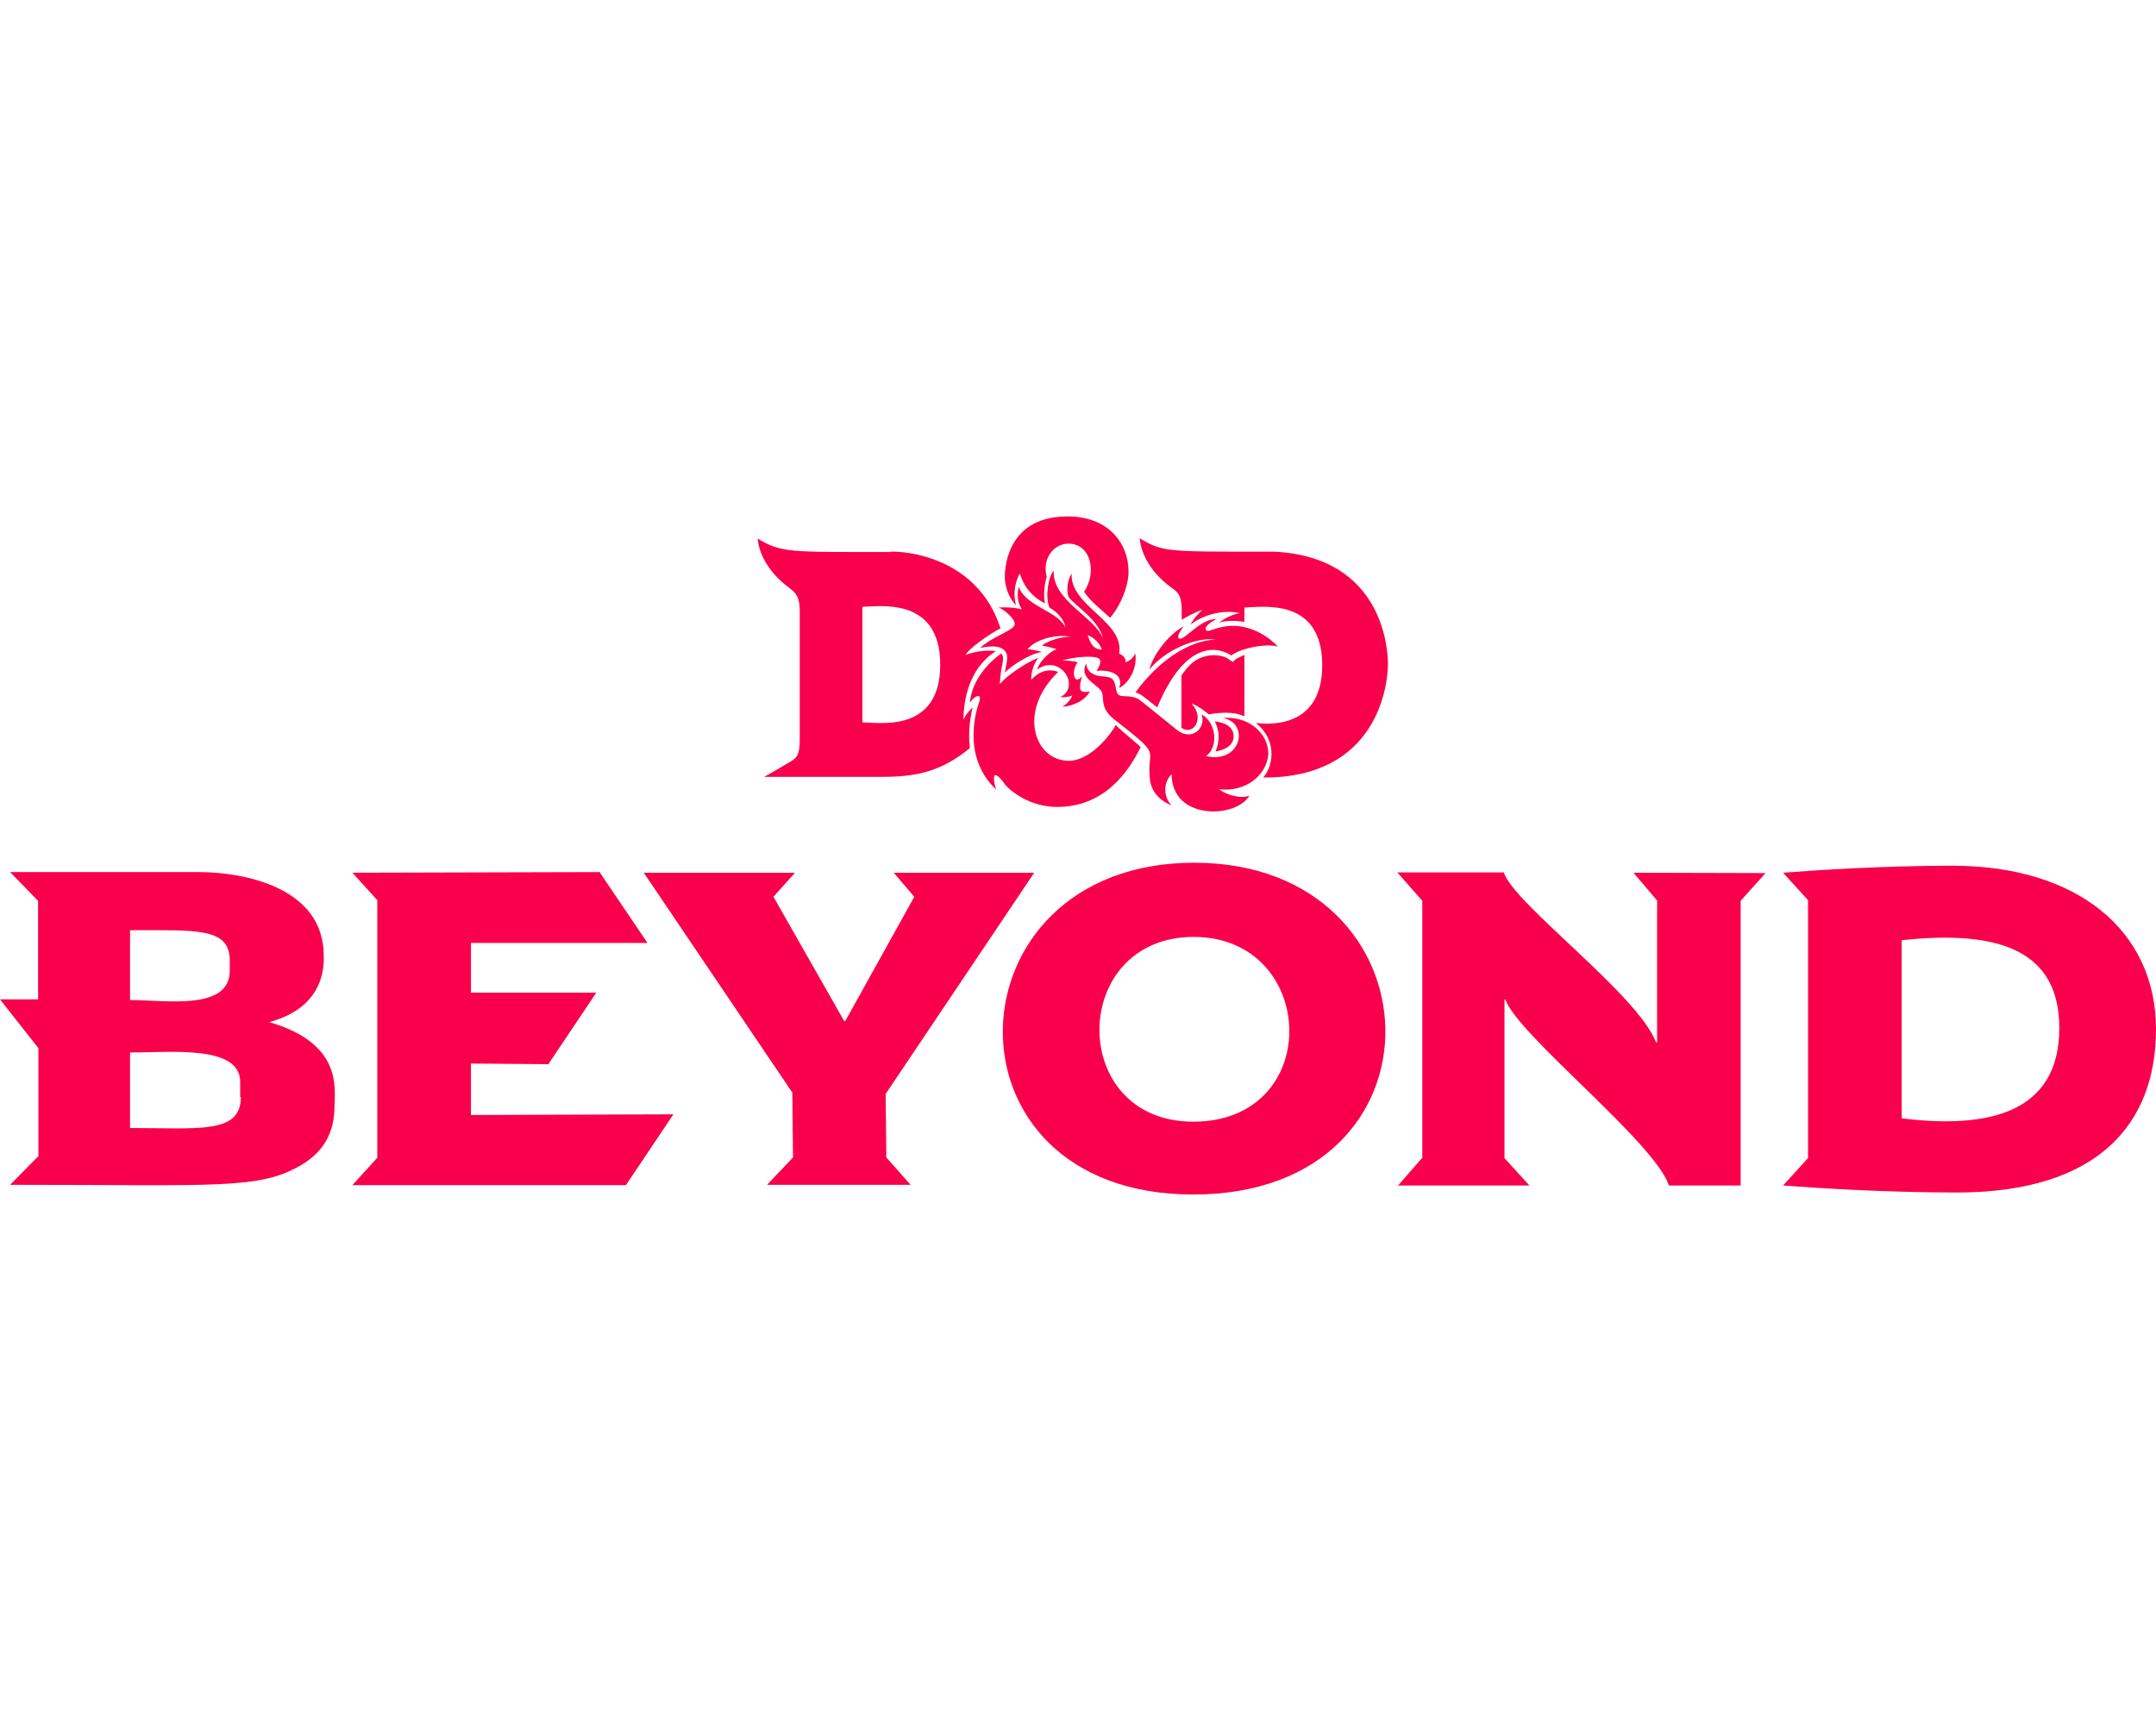 <svg width="92" height="73" viewBox="0 0 92 73" fill="none" xmlns="http://www.w3.org/2000/svg">
<path d="M45.109 34.433C47.093 34.433 48.127 32.993 48.674 31.881C48.53 31.724 47.955 31.282 47.61 30.939C47.265 31.552 46.431 32.465 45.612 32.465C44.146 32.465 43.398 30.369 45.152 28.672C45.08 28.644 44.534 28.416 44.002 29.015C44.002 28.587 44.146 28.288 44.304 28.074C43.801 28.259 42.895 28.872 42.665 29.2C42.694 28.373 42.895 28.131 42.751 27.917L42.722 27.888C42.722 27.888 41.501 28.687 41.386 29.984C41.386 29.984 41.544 29.756 41.688 29.713C41.774 29.671 41.874 29.713 41.774 29.984C41.745 30.07 40.94 32.223 42.507 33.691C42.421 33.463 42.234 32.608 42.852 33.42C42.809 33.435 43.686 34.433 45.109 34.433ZM52.641 31.424C52.641 30.854 51.937 30.797 51.836 30.783C52.124 31.339 51.966 31.852 51.865 32.066C52.224 32.009 52.641 31.838 52.641 31.424ZM54.122 32.166C54.122 31.253 53.231 30.54 52.181 30.64C53.331 30.825 52.986 32.608 51.462 32.265C51.994 31.895 51.922 30.854 51.276 30.483C51.477 31.082 50.844 31.652 50.212 31.139C49.867 30.868 49.062 30.198 48.688 29.913C48.343 29.613 47.898 29.77 47.739 29.656C47.553 29.499 47.667 29.114 47.423 28.943C47.193 28.829 46.992 28.901 46.733 28.801C46.503 28.715 46.345 28.53 46.359 28.302C46 28.929 46.848 29.2 47.006 29.514C47.15 29.785 46.891 30.198 47.581 30.726C49.709 32.38 48.889 31.866 49.076 33.306C49.163 33.919 49.68 34.261 49.996 34.361C49.694 34.09 49.579 33.449 49.996 33.035C49.996 35.017 52.756 34.932 53.317 33.948C52.972 34.105 52.311 33.919 52.023 33.677C53.13 33.819 54.064 33.092 54.122 32.166ZM48.458 29.542C48.746 29.656 48.688 29.642 49.378 30.184C50.844 26.691 52.498 27.945 52.541 27.974C52.857 27.703 53.949 27.432 54.524 27.589C54.179 27.204 53.446 26.705 52.612 26.705C51.937 26.705 51.549 27.019 51.462 26.89C51.347 26.691 51.922 26.405 51.922 26.405C51.146 26.434 50.542 27.361 50.312 27.247C50.154 27.175 50.514 26.719 50.514 26.719C49.781 27.133 49.177 28.017 49.047 28.573C49.709 27.746 51.031 27.175 51.879 27.29C50.37 27.361 49.076 28.672 48.458 29.542ZM83.317 36.942C80.342 36.942 77.567 37.127 76.087 37.241L77.151 38.41V49.418L76.087 50.587C77.582 50.701 80.529 50.886 83.504 50.886C89.556 50.886 92 47.935 92 43.914C92 39.736 88.665 36.942 83.317 36.942ZM81.147 47.721V40.121C85.474 39.651 87.874 40.663 87.874 43.871C87.874 47.521 84.798 48.177 81.147 47.721ZM43.355 25.807C43.211 25.322 43.326 24.823 43.513 24.466C43.657 24.894 43.887 25.379 44.591 25.75C44.519 25.407 44.562 24.951 44.663 24.609C44.462 23.839 44.965 23.198 45.583 23.198C46.575 23.198 46.805 24.452 46.259 25.251C46.561 25.707 47.049 26.049 47.366 26.363C47.826 25.835 48.156 25.008 48.156 24.395C48.156 23.226 47.366 22.128 45.756 22.043C42.881 21.914 42.852 24.409 42.881 24.737C42.953 25.479 43.369 25.849 43.355 25.807ZM43.297 26.662C43.226 26.919 42.291 27.19 41.831 27.646C42.521 27.503 42.837 27.617 42.953 27.902C43.024 28.102 42.924 28.387 42.881 28.701C43.111 28.444 43.887 27.917 44.462 27.817C44.318 27.774 43.973 27.703 43.844 27.703C44.261 27.218 45.181 27.061 45.684 27.175C45.367 27.147 44.721 27.332 44.462 27.546C44.692 27.589 44.893 27.632 45.08 27.703C44.778 27.817 44.39 28.188 44.246 28.573C45.252 27.86 46.129 29.314 45.252 29.742C45.367 29.77 45.641 29.742 45.756 29.671C45.712 29.827 45.483 30.098 45.324 30.155C45.741 30.155 46.331 29.884 46.503 29.499C46.503 29.499 46.244 29.585 46.129 29.471C46.014 29.357 46.172 28.858 46.172 28.858C45.842 29.271 45.684 28.672 45.986 28.259C45.842 28.216 45.483 28.173 45.324 28.188C45.784 28.031 46.819 27.931 46.934 28.145C47.021 28.302 46.791 28.63 46.791 28.63C47.366 28.558 47.984 28.787 47.754 29.357C48.171 29.157 48.544 28.516 48.444 27.874C48.401 28.017 48.214 28.216 48.027 28.259C48.056 28.059 47.883 27.945 47.754 27.888C47.998 26.52 45.655 25.864 45.727 24.481C45.583 24.666 45.468 25.194 45.612 25.493C46 25.949 46.862 26.448 47.064 27.232C46.69 26.32 44.893 25.607 44.965 24.352C44.735 24.581 44.591 25.465 44.778 25.921C45.123 26.12 45.425 26.462 45.468 26.79C45.152 26.063 43.829 25.921 43.47 25.051C43.384 25.365 43.427 25.764 43.614 26.006C43.614 26.006 43.297 25.892 42.608 25.921C42.852 26.006 43.341 26.42 43.297 26.662ZM47.021 27.717C46.633 27.717 46.517 27.418 46.417 27.104C46.891 27.29 47.021 27.717 47.021 27.717ZM52.612 28.245L52.469 28.159C52.311 28.017 52.052 27.96 51.793 27.96C51.376 27.96 50.959 28.145 50.715 28.444C50.6 28.558 50.514 28.701 50.413 28.815V31.053C50.916 31.424 51.434 30.64 50.844 30.027C51.06 30.07 51.506 30.412 51.578 30.483C51.578 30.483 51.951 30.412 52.296 30.412C52.598 30.412 52.857 30.455 53.101 30.569V27.945C52.943 28.017 52.785 28.088 52.713 28.145L52.612 28.245ZM11.486 43.615C13.958 42.959 13.814 41.048 13.814 40.777C13.814 37.84 10.35 37.213 8.496 37.213H0.431L1.624 38.439V42.645H0L1.639 44.727V49.332L0.431 50.558C9.301 50.558 11.04 50.772 12.851 49.717C13.814 49.147 14.274 48.32 14.274 47.208C14.274 46.48 14.648 44.527 11.486 43.615ZM5.549 39.694C8.424 39.694 9.804 39.58 9.804 40.991V41.419C9.804 43.144 7.072 42.674 5.549 42.674V39.694ZM5.549 48.134V44.912C7.303 44.912 10.249 44.584 10.249 46.167V46.808H10.278C10.278 48.405 8.481 48.134 5.549 48.134ZM20.096 45.383L23.417 45.411V45.383L25.444 42.36H20.096V40.236H27.629L25.602 37.241V37.213L15.036 37.241L16.1 38.41V49.403L15.036 50.572H26.709L28.736 47.55L20.096 47.578V45.383ZM50.959 36.814C40.336 36.814 39.819 50.972 50.916 50.972C62.114 50.972 61.568 36.814 50.959 36.814ZM50.916 47.864C45.54 47.864 45.612 39.979 50.945 39.979C56.235 39.993 56.523 47.864 50.916 47.864ZM37.792 46.68L44.131 37.241H38.137L39.014 38.268L36.067 43.572H36.024L33.005 38.268L33.925 37.241H27.471L33.81 46.623L33.839 49.389L32.732 50.558H38.856L37.821 49.389L37.792 46.68ZM33.709 25.108C33.939 25.293 34.126 25.45 34.126 26.049V31.581C34.126 32.18 34.011 32.337 33.738 32.494C33.724 32.508 32.66 33.135 32.602 33.149H37.648C39.086 33.149 40.149 32.935 41.386 31.923C41.299 31.21 41.414 30.569 41.501 30.212C41.501 30.184 41.242 30.412 41.112 30.711C41.112 29.899 41.343 28.516 42.492 27.788C42.478 27.788 41.961 27.674 41.199 27.945C41.486 27.503 42.636 26.819 42.694 26.819C41.515 23.112 37.231 23.554 38.065 23.554C33.623 23.554 33.379 23.597 32.329 22.984C32.344 23.098 32.401 24.153 33.709 25.108ZM36.8 25.892C37.461 25.892 40.121 25.422 40.121 28.359C40.121 31.31 37.476 30.825 36.8 30.825V25.892ZM69.704 37.241L70.711 38.425V44.484H70.668C69.891 42.431 64.587 38.567 64.17 37.227H59.627L60.691 38.439V49.403L59.656 50.587H65.263L64.199 49.418V42.659H64.242C64.774 44.171 70.639 48.776 71.214 50.587H74.276V38.439L75.339 37.256L69.704 37.241ZM54.366 23.54C49.737 23.54 49.651 23.568 48.631 22.969C48.645 23.069 48.703 24.153 50.011 25.094C50.456 25.379 50.428 25.707 50.428 26.448C50.686 26.291 50.974 26.135 51.304 26.02C51.146 26.177 50.916 26.405 50.801 26.662C50.945 26.505 51.879 25.935 52.9 26.163C52.67 26.206 52.325 26.32 52.023 26.577C52.038 26.577 52.325 26.42 53.101 26.534V25.921C53.777 25.921 56.422 25.436 56.422 28.387C56.422 31.31 53.763 30.854 53.59 30.854C54.409 31.481 54.424 32.565 53.906 33.178H53.949C58.751 33.178 59.225 29.285 59.225 28.33C59.225 27.788 59.067 23.768 54.366 23.54Z" fill="#F9004D"/>
</svg>
